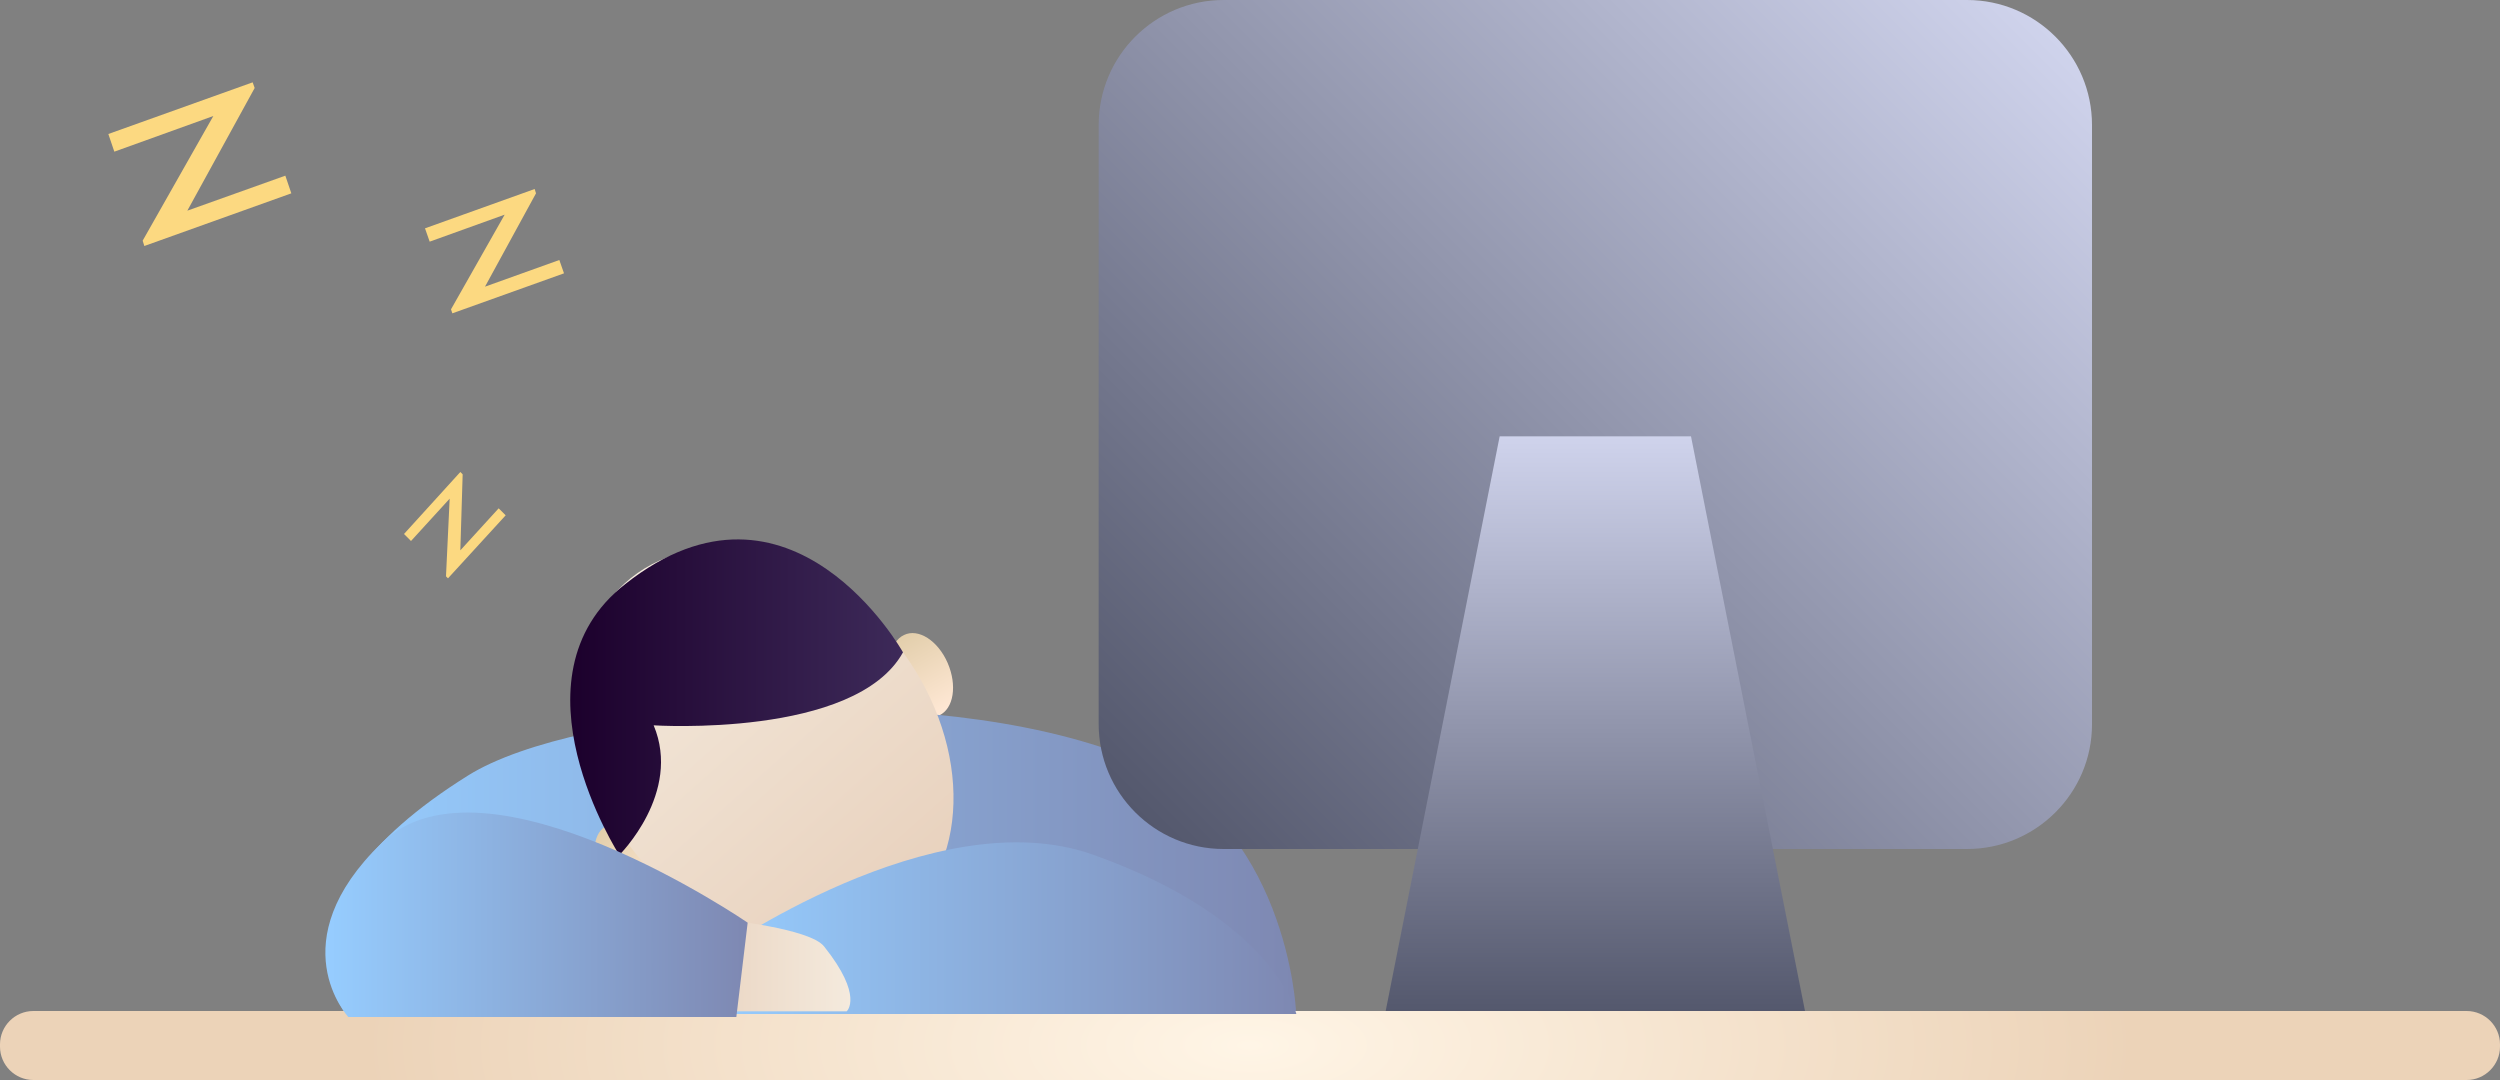 <?xml version="1.0" encoding="utf-8"?>
<!-- Generator: Adobe Illustrator 23.0.0, SVG Export Plug-In . SVG Version: 6.00 Build 0)  -->
<svg version="1.1" id="图层_1" xmlns="http://www.w3.org/2000/svg" xmlns:xlink="http://www.w3.org/1999/xlink" x="0px" y="0px"
	 viewBox="0 0 750 324" style="enable-background:new 0 0 750 324;" xml:space="preserve">
<rect x="0" y="0" width="750" height="324" fill="#808080" stroke="none"/>
<style type="text/css">
	.st0{fill:url(#SVGID_1_);}
	.st1{fill:url(#SVGID_2_);}
	.st2{fill:url(#SVGID_3_);}
	.st3{fill:url(#SVGID_4_);}
	.st4{fill:url(#SVGID_5_);}
	.st5{fill:url(#SVGID_6_);}
	.st6{fill:url(#SVGID_7_);}
	.st7{fill:url(#SVGID_8_);}
	.st8{fill:url(#SVGID_9_);}
	.st9{fill:#FCD981;}
	.st10{fill:url(#SVGID_10_);}
	.st11{fill:url(#SVGID_11_);}
</style>
<g>
	
		<linearGradient id="SVGID_1_" gradientUnits="userSpaceOnUse" x1="-163.994" y1="808.445" x2="-166.539" y2="782.296" gradientTransform="matrix(0.91 -0.414 0.414 0.91 97.906 -589.954)">
		<stop  offset="0" style="stop-color:#FFE8D5"/>
		<stop  offset="0.999" style="stop-color:#E2CEAB"/>
	</linearGradient>
	<path class="st0" d="M284.3,198.9c2.9,6.7,1.8,13.7-2.5,15.7c-4.3,2-10.2-1.7-13.1-8.4c-2.9-6.7-1.8-13.7,2.5-15.7
		C275.5,188.4,281.4,192.2,284.3,198.9z"/>
	<linearGradient id="SVGID_2_" gradientUnits="userSpaceOnUse" x1="98.212" y1="258.954" x2="388.699" y2="258.954">
		<stop  offset="0" style="stop-color:#96CDFF"/>
		<stop  offset="0.999" style="stop-color:#7E88B2"/>
	</linearGradient>
	<path class="st1" d="M104.5,305.1c0,0-28.4-32.3,36-72.5c32.5-20.3,138-29.5,198.6-5.3c47.3,18.9,49.7,76.1,49.7,76.1l-113,1.8
		H130.1H104.5z"/>
	
		<radialGradient id="SVGID_3_" cx="375" cy="334.213" r="265.786" gradientTransform="matrix(1 0 0 0.402 0 179.249)" gradientUnits="userSpaceOnUse">
		<stop  offset="0" style="stop-color:#FFF5E6"/>
		<stop  offset="1" style="stop-color:#ECD3B8"/>
	</radialGradient>
	<path class="st2" d="M740,324H10c-5.5,0-10-4.5-10-10v-0.7c0-5.5,4.5-10,10-10h730c5.5,0,10,4.5,10,10v0.7
		C750,319.5,745.5,324,740,324z"/>
	
		<linearGradient id="SVGID_4_" gradientUnits="userSpaceOnUse" x1="-462.51" y1="973.287" x2="-465.044" y2="947.244" gradientTransform="matrix(0.844 -0.537 0.537 0.844 64.434 -800.05)">
		<stop  offset="0" style="stop-color:#FFE8D5"/>
		<stop  offset="0.999" style="stop-color:#E2CEAB"/>
	</linearGradient>
	<path class="st3" d="M195.6,254.4c3.8,6.2,3.7,13.3-0.3,15.9c-4,2.6-10.3-0.3-14.1-6.4c-3.8-6.2-3.7-13.3,0.3-15.9
		C185.5,245.3,191.8,248.2,195.6,254.4z"/>
	
		<linearGradient id="SVGID_5_" gradientUnits="userSpaceOnUse" x1="-138.745" y1="-1124.203" x2="-35.848" y2="-1124.203" gradientTransform="matrix(0.841 0.947 -0.857 0.761 -660.5 1162.582)">
		<stop  offset="0" style="stop-color:#F4EADD"/>
		<stop  offset="0.999" style="stop-color:#E8D1BD"/>
	</linearGradient>
	<path class="st4" d="M272.2,273.9c-20.5,18.8-56.1,11.9-79.5-15.4s-25.9-64.6-5.4-83.4s56.1-11.9,79.5,15.4
		S292.6,255.1,272.2,273.9z"/>
	<linearGradient id="SVGID_6_" gradientUnits="userSpaceOnUse" x1="214.041" y1="278.498" x2="388.914" y2="278.498">
		<stop  offset="0" style="stop-color:#96CDFF"/>
		<stop  offset="0.999" style="stop-color:#7E88B2"/>
	</linearGradient>
	<path class="st5" d="M388.9,304.2c0,0-6.2-28.3-61-47.8c-47.8-17-113.9,30.1-113.9,30.1l3.6,17.7h145.5H388.9z"/>
	
		<linearGradient id="SVGID_7_" gradientUnits="userSpaceOnUse" x1="-2821.415" y1="289.631" x2="-2769.807" y2="289.631" gradientTransform="matrix(-1 0 0 1 -2566.278 0)">
		<stop  offset="0" style="stop-color:#F4EADD"/>
		<stop  offset="0.999" style="stop-color:#E8D1BD"/>
	</linearGradient>
	<path class="st6" d="M217.2,275.9c0,0,25.7,2.6,30,8c12,15,6.8,19.5,6.8,19.5h-50.5L217.2,275.9z"/>
	<linearGradient id="SVGID_8_" gradientUnits="userSpaceOnUse" x1="171.062" y1="209.107" x2="270.835" y2="209.107">
		<stop  offset="0" style="stop-color:#1C002C"/>
		<stop  offset="0.999" style="stop-color:#3D2A59"/>
	</linearGradient>
	<path class="st7" d="M185.8,256.5c0,0,18.8-18.6,10.3-38.9c0,0,60.5,3.9,74.8-21.9c0,0-33.5-59.8-83.3-20.5
		C151.5,203.4,185.8,256.5,185.8,256.5z"/>
	<linearGradient id="SVGID_9_" gradientUnits="userSpaceOnUse" x1="97.586" y1="274.423" x2="224.315" y2="274.423">
		<stop  offset="0" style="stop-color:#96CDFF"/>
		<stop  offset="0.999" style="stop-color:#7E88B2"/>
	</linearGradient>
	<path class="st8" d="M224.3,276.8l-3.4,28.3H104.5c0,0-20.9-22.4,10.1-52.3S224.3,276.8,224.3,276.8z"/>
	<g>
		<path class="st9" d="M138.1,165.1l11.5-12.6l2.1,2.1l-17.3,18.9l-0.6-0.6l1.1-23.3l-11.6,12.7l-2.1-2.1l16.9-18.6l0.7,0.7
			L138.1,165.1z"/>
	</g>
	<g>
		<path class="st9" d="M145.5,86l22.3-8l1.4,4l-33.5,12l-0.4-1.2l16.1-28.4l-22.5,8.1l-1.4-4l32.9-11.8l0.4,1.3L145.5,86z"/>
	</g>
	<g>
		<path class="st9" d="M56.2,63.2l29.4-10.5l1.8,5.3L43.3,73.8l-0.5-1.6l21.2-37.4L34.3,45.5l-1.8-5.3l43.3-15.5l0.6,1.7L56.2,63.2z
			"/>
	</g>
	<linearGradient id="SVGID_10_" gradientUnits="userSpaceOnUse" x1="351.41" y1="254.535" x2="605.781" y2="0.164">
		<stop  offset="0" style="stop-color:#54586D"/>
		<stop  offset="0.999" style="stop-color:#CFD3EC"/>
	</linearGradient>
	<path class="st10" d="M590.1,254.7h-223c-20.7,0-37.5-16.8-37.5-37.5V37.5c0-20.7,16.8-37.5,37.5-37.5h223
		c20.7,0,37.5,16.8,37.5,37.5v179.8C627.6,237.9,610.8,254.7,590.1,254.7z"/>
	<linearGradient id="SVGID_11_" gradientUnits="userSpaceOnUse" x1="478.596" y1="303.339" x2="478.596" y2="130.887">
		<stop  offset="0" style="stop-color:#54586D"/>
		<stop  offset="0.999" style="stop-color:#CFD3EC"/>
	</linearGradient>
	<polygon class="st11" points="541.5,303.3 415.7,303.3 449.9,130.9 507.3,130.9 	"/>
</g>
</svg>
